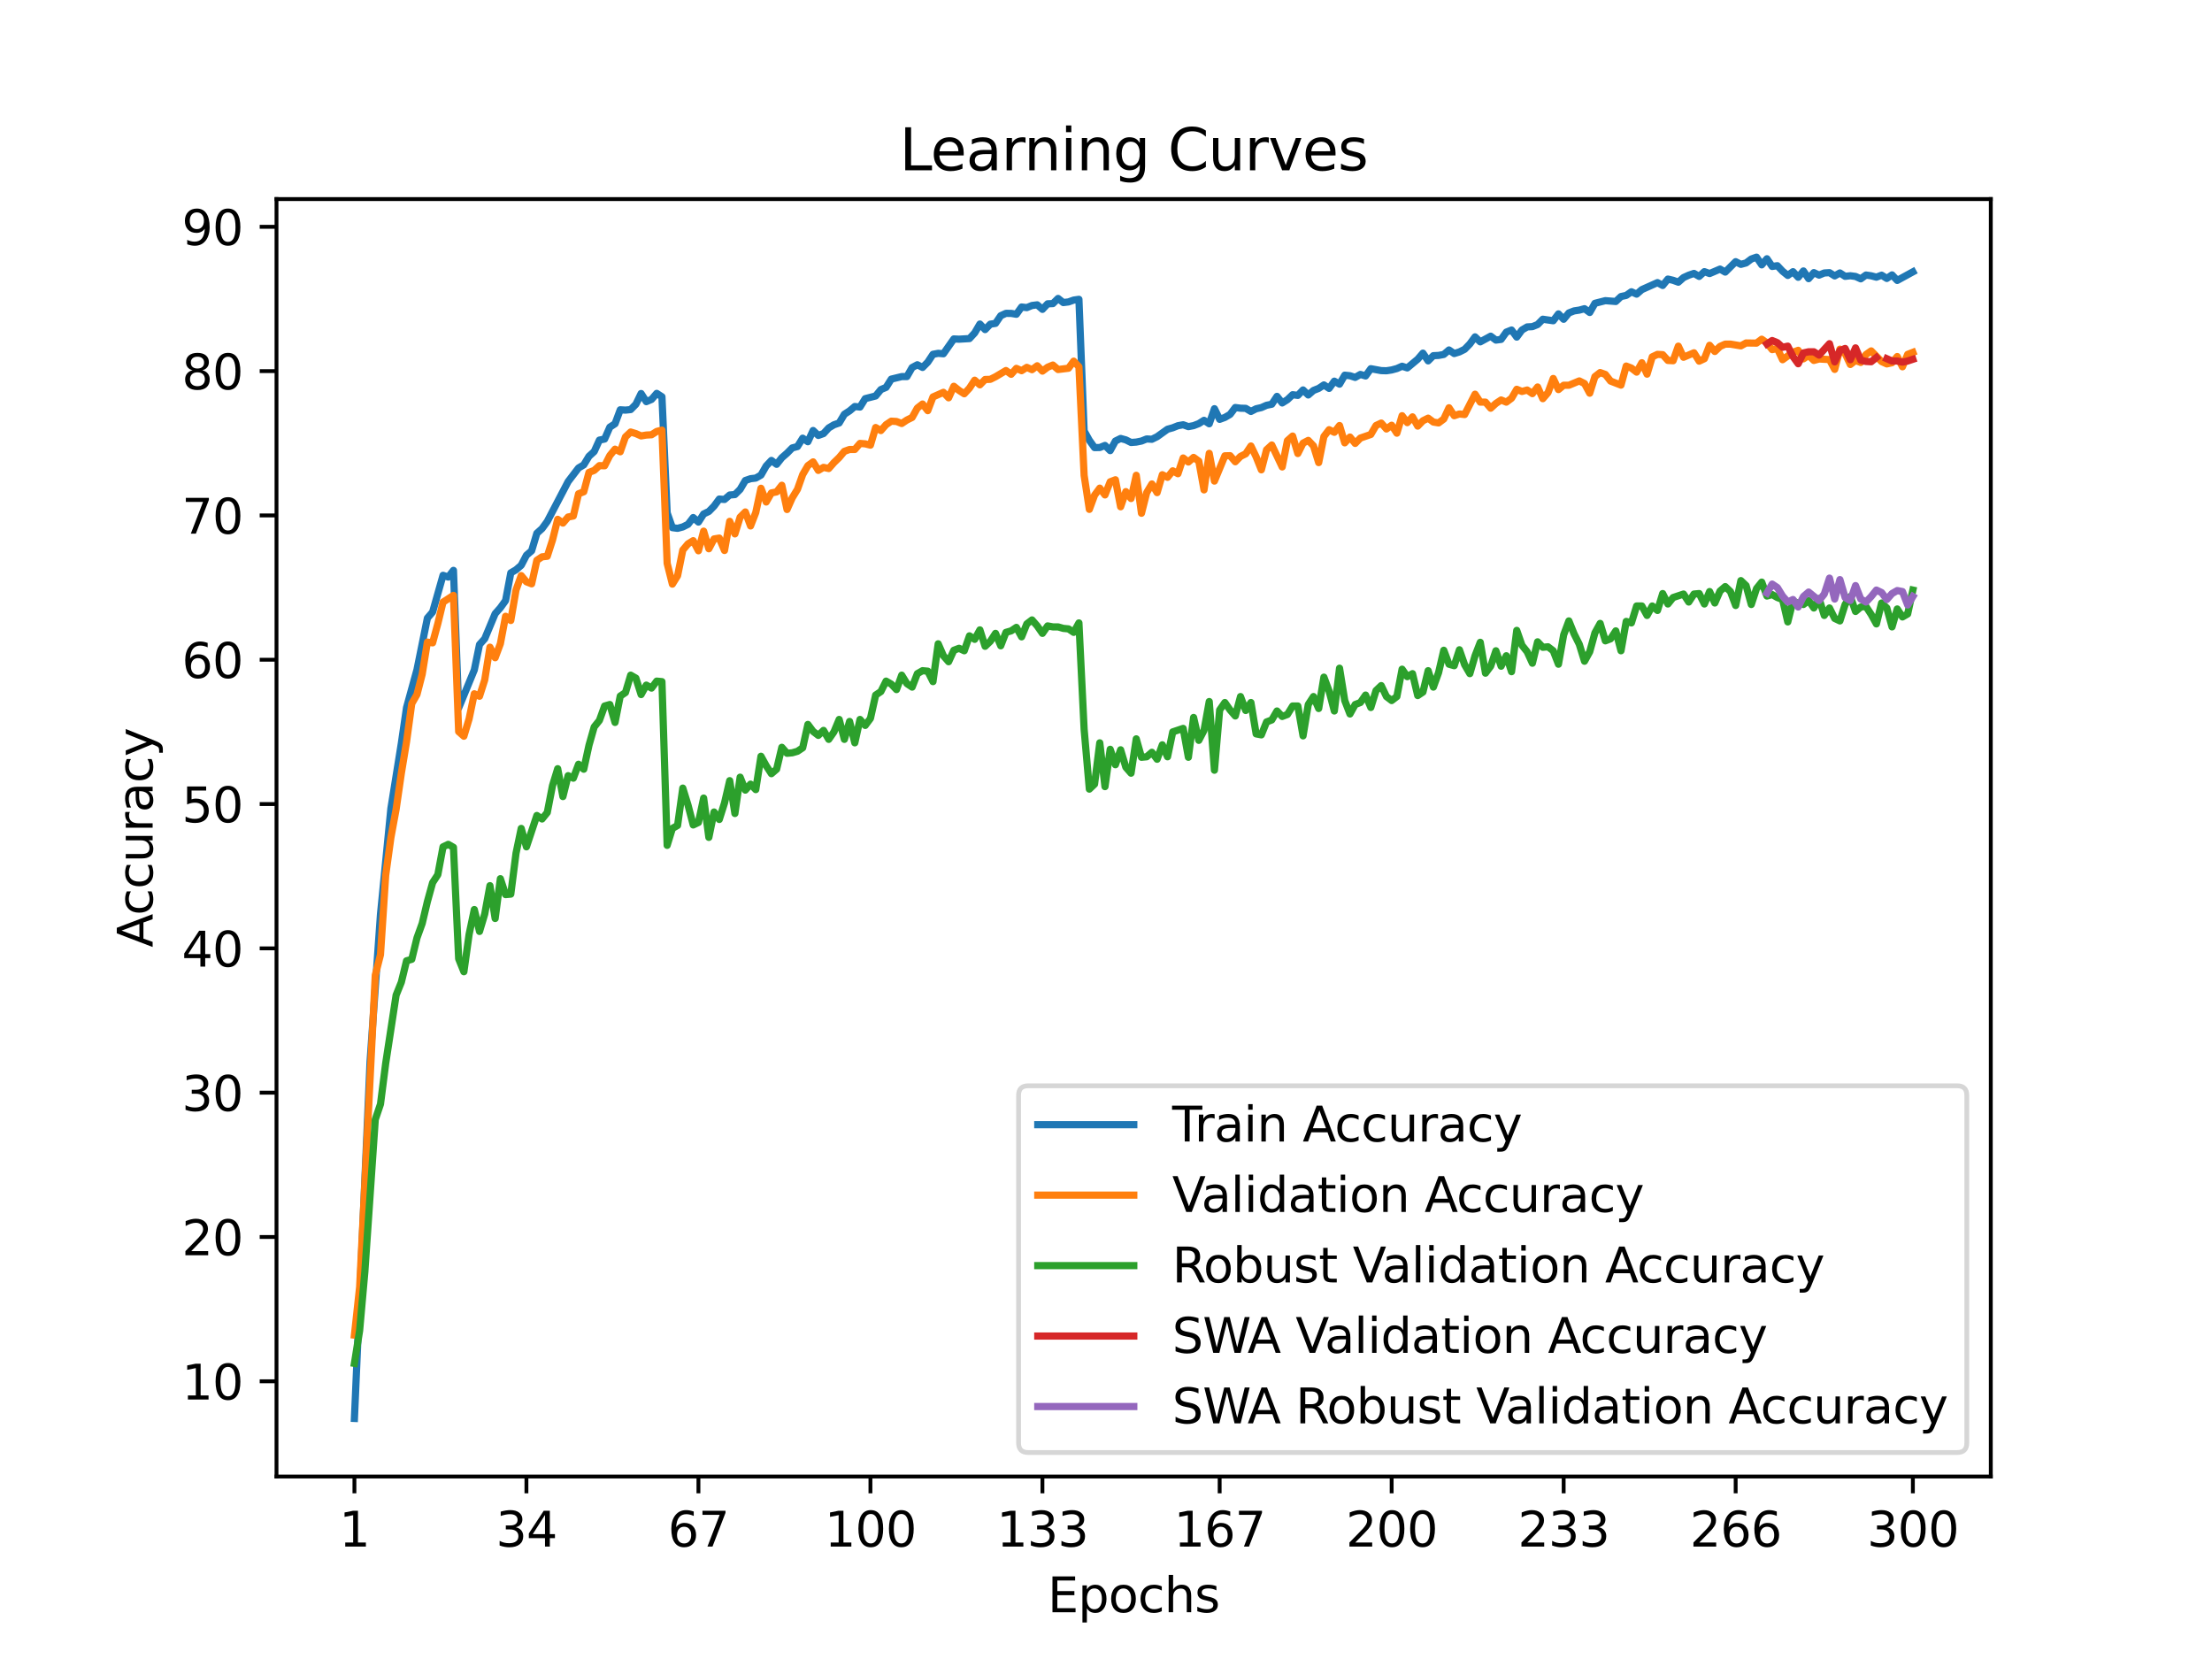 <?xml version="1.0" encoding="utf-8" standalone="no"?>
<!DOCTYPE svg PUBLIC "-//W3C//DTD SVG 1.1//EN"
  "http://www.w3.org/Graphics/SVG/1.1/DTD/svg11.dtd">
<svg xmlns:xlink="http://www.w3.org/1999/xlink" width="460.8pt" height="345.6pt" viewBox="0 0 460.8 345.6" xmlns="http://www.w3.org/2000/svg" version="1.1">
 <defs>
  <style type="text/css">*{stroke-linejoin: round; stroke-linecap: butt}</style>
 </defs>
 <g id="figure_1">
  <g id="patch_1">
   <path d="M 0 345.6 
L 460.8 345.6 
L 460.8 0 
L 0 0 
z
" style="fill: #ffffff"/>
  </g>
  <g id="axes_1">
   <g id="patch_2">
    <path d="M 57.6 307.584 
L 414.72 307.584 
L 414.72 41.472 
L 57.6 41.472 
z
" style="fill: #ffffff"/>
   </g>
   <g id="matplotlib.axis_1">
    <g id="xtick_1">
     <g id="line2d_1">
      <defs>
       <path id="me8b26c7766" d="M 0 0 
L 0 3.5 
" style="stroke: #000000; stroke-width: 0.8"/>
      </defs>
      <g>
       <use xlink:href="#me8b26c7766" x="73.833" y="307.584" style="stroke: #000000; stroke-width: 0.8"/>
      </g>
     </g>
     <g id="text_1">
      <!-- 1 -->
      <g transform="translate(70.651 322.182) scale(0.1 -0.1)">
       <defs>
        <path id="DejaVuSans-31" d="M 794 531 
L 1825 531 
L 1825 4091 
L 703 3866 
L 703 4441 
L 1819 4666 
L 2450 4666 
L 2450 531 
L 3481 531 
L 3481 0 
L 794 0 
L 794 531 
z
" transform="scale(0.016)"/>
       </defs>
       <use xlink:href="#DejaVuSans-31"/>
      </g>
     </g>
    </g>
    <g id="xtick_2">
     <g id="line2d_2">
      <g>
       <use xlink:href="#me8b26c7766" x="109.664" y="307.584" style="stroke: #000000; stroke-width: 0.8"/>
      </g>
     </g>
     <g id="text_2">
      <!-- 34 -->
      <g transform="translate(103.302 322.182) scale(0.1 -0.1)">
       <defs>
        <path id="DejaVuSans-33" d="M 2597 2516 
Q 3050 2419 3304 2112 
Q 3559 1806 3559 1356 
Q 3559 666 3084 287 
Q 2609 -91 1734 -91 
Q 1441 -91 1130 -33 
Q 819 25 488 141 
L 488 750 
Q 750 597 1062 519 
Q 1375 441 1716 441 
Q 2309 441 2620 675 
Q 2931 909 2931 1356 
Q 2931 1769 2642 2001 
Q 2353 2234 1838 2234 
L 1294 2234 
L 1294 2753 
L 1863 2753 
Q 2328 2753 2575 2939 
Q 2822 3125 2822 3475 
Q 2822 3834 2567 4026 
Q 2313 4219 1838 4219 
Q 1578 4219 1281 4162 
Q 984 4106 628 3988 
L 628 4550 
Q 988 4650 1302 4700 
Q 1616 4750 1894 4750 
Q 2613 4750 3031 4423 
Q 3450 4097 3450 3541 
Q 3450 3153 3228 2886 
Q 3006 2619 2597 2516 
z
" transform="scale(0.016)"/>
        <path id="DejaVuSans-34" d="M 2419 4116 
L 825 1625 
L 2419 1625 
L 2419 4116 
z
M 2253 4666 
L 3047 4666 
L 3047 1625 
L 3713 1625 
L 3713 1100 
L 3047 1100 
L 3047 0 
L 2419 0 
L 2419 1100 
L 313 1100 
L 313 1709 
L 2253 4666 
z
" transform="scale(0.016)"/>
       </defs>
       <use xlink:href="#DejaVuSans-33"/>
       <use xlink:href="#DejaVuSans-34" x="63.623"/>
      </g>
     </g>
    </g>
    <g id="xtick_3">
     <g id="line2d_3">
      <g>
       <use xlink:href="#me8b26c7766" x="145.496" y="307.584" style="stroke: #000000; stroke-width: 0.8"/>
      </g>
     </g>
     <g id="text_3">
      <!-- 67 -->
      <g transform="translate(139.133 322.182) scale(0.1 -0.1)">
       <defs>
        <path id="DejaVuSans-36" d="M 2113 2584 
Q 1688 2584 1439 2293 
Q 1191 2003 1191 1497 
Q 1191 994 1439 701 
Q 1688 409 2113 409 
Q 2538 409 2786 701 
Q 3034 994 3034 1497 
Q 3034 2003 2786 2293 
Q 2538 2584 2113 2584 
z
M 3366 4563 
L 3366 3988 
Q 3128 4100 2886 4159 
Q 2644 4219 2406 4219 
Q 1781 4219 1451 3797 
Q 1122 3375 1075 2522 
Q 1259 2794 1537 2939 
Q 1816 3084 2150 3084 
Q 2853 3084 3261 2657 
Q 3669 2231 3669 1497 
Q 3669 778 3244 343 
Q 2819 -91 2113 -91 
Q 1303 -91 875 529 
Q 447 1150 447 2328 
Q 447 3434 972 4092 
Q 1497 4750 2381 4750 
Q 2619 4750 2861 4703 
Q 3103 4656 3366 4563 
z
" transform="scale(0.016)"/>
        <path id="DejaVuSans-37" d="M 525 4666 
L 3525 4666 
L 3525 4397 
L 1831 0 
L 1172 0 
L 2766 4134 
L 525 4134 
L 525 4666 
z
" transform="scale(0.016)"/>
       </defs>
       <use xlink:href="#DejaVuSans-36"/>
       <use xlink:href="#DejaVuSans-37" x="63.623"/>
      </g>
     </g>
    </g>
    <g id="xtick_4">
     <g id="line2d_4">
      <g>
       <use xlink:href="#me8b26c7766" x="181.327" y="307.584" style="stroke: #000000; stroke-width: 0.8"/>
      </g>
     </g>
     <g id="text_4">
      <!-- 100 -->
      <g transform="translate(171.783 322.182) scale(0.1 -0.1)">
       <defs>
        <path id="DejaVuSans-30" d="M 2034 4250 
Q 1547 4250 1301 3770 
Q 1056 3291 1056 2328 
Q 1056 1369 1301 889 
Q 1547 409 2034 409 
Q 2525 409 2770 889 
Q 3016 1369 3016 2328 
Q 3016 3291 2770 3770 
Q 2525 4250 2034 4250 
z
M 2034 4750 
Q 2819 4750 3233 4129 
Q 3647 3509 3647 2328 
Q 3647 1150 3233 529 
Q 2819 -91 2034 -91 
Q 1250 -91 836 529 
Q 422 1150 422 2328 
Q 422 3509 836 4129 
Q 1250 4750 2034 4750 
z
" transform="scale(0.016)"/>
       </defs>
       <use xlink:href="#DejaVuSans-31"/>
       <use xlink:href="#DejaVuSans-30" x="63.623"/>
       <use xlink:href="#DejaVuSans-30" x="127.246"/>
      </g>
     </g>
    </g>
    <g id="xtick_5">
     <g id="line2d_5">
      <g>
       <use xlink:href="#me8b26c7766" x="217.158" y="307.584" style="stroke: #000000; stroke-width: 0.8"/>
      </g>
     </g>
     <g id="text_5">
      <!-- 133 -->
      <g transform="translate(207.615 322.182) scale(0.1 -0.1)">
       <use xlink:href="#DejaVuSans-31"/>
       <use xlink:href="#DejaVuSans-33" x="63.623"/>
       <use xlink:href="#DejaVuSans-33" x="127.246"/>
      </g>
     </g>
    </g>
    <g id="xtick_6">
     <g id="line2d_6">
      <g>
       <use xlink:href="#me8b26c7766" x="254.076" y="307.584" style="stroke: #000000; stroke-width: 0.8"/>
      </g>
     </g>
     <g id="text_6">
      <!-- 167 -->
      <g transform="translate(244.532 322.182) scale(0.1 -0.1)">
       <use xlink:href="#DejaVuSans-31"/>
       <use xlink:href="#DejaVuSans-36" x="63.623"/>
       <use xlink:href="#DejaVuSans-37" x="127.246"/>
      </g>
     </g>
    </g>
    <g id="xtick_7">
     <g id="line2d_7">
      <g>
       <use xlink:href="#me8b26c7766" x="289.907" y="307.584" style="stroke: #000000; stroke-width: 0.8"/>
      </g>
     </g>
     <g id="text_7">
      <!-- 200 -->
      <g transform="translate(280.363 322.182) scale(0.1 -0.1)">
       <defs>
        <path id="DejaVuSans-32" d="M 1228 531 
L 3431 531 
L 3431 0 
L 469 0 
L 469 531 
Q 828 903 1448 1529 
Q 2069 2156 2228 2338 
Q 2531 2678 2651 2914 
Q 2772 3150 2772 3378 
Q 2772 3750 2511 3984 
Q 2250 4219 1831 4219 
Q 1534 4219 1204 4116 
Q 875 4013 500 3803 
L 500 4441 
Q 881 4594 1212 4672 
Q 1544 4750 1819 4750 
Q 2544 4750 2975 4387 
Q 3406 4025 3406 3419 
Q 3406 3131 3298 2873 
Q 3191 2616 2906 2266 
Q 2828 2175 2409 1742 
Q 1991 1309 1228 531 
z
" transform="scale(0.016)"/>
       </defs>
       <use xlink:href="#DejaVuSans-32"/>
       <use xlink:href="#DejaVuSans-30" x="63.623"/>
       <use xlink:href="#DejaVuSans-30" x="127.246"/>
      </g>
     </g>
    </g>
    <g id="xtick_8">
     <g id="line2d_8">
      <g>
       <use xlink:href="#me8b26c7766" x="325.739" y="307.584" style="stroke: #000000; stroke-width: 0.8"/>
      </g>
     </g>
     <g id="text_8">
      <!-- 233 -->
      <g transform="translate(316.195 322.182) scale(0.1 -0.1)">
       <use xlink:href="#DejaVuSans-32"/>
       <use xlink:href="#DejaVuSans-33" x="63.623"/>
       <use xlink:href="#DejaVuSans-33" x="127.246"/>
      </g>
     </g>
    </g>
    <g id="xtick_9">
     <g id="line2d_9">
      <g>
       <use xlink:href="#me8b26c7766" x="361.57" y="307.584" style="stroke: #000000; stroke-width: 0.8"/>
      </g>
     </g>
     <g id="text_9">
      <!-- 266 -->
      <g transform="translate(352.026 322.182) scale(0.1 -0.1)">
       <use xlink:href="#DejaVuSans-32"/>
       <use xlink:href="#DejaVuSans-36" x="63.623"/>
       <use xlink:href="#DejaVuSans-36" x="127.246"/>
      </g>
     </g>
    </g>
    <g id="xtick_10">
     <g id="line2d_10">
      <g>
       <use xlink:href="#me8b26c7766" x="398.487" y="307.584" style="stroke: #000000; stroke-width: 0.8"/>
      </g>
     </g>
     <g id="text_10">
      <!-- 300 -->
      <g transform="translate(388.944 322.182) scale(0.1 -0.1)">
       <use xlink:href="#DejaVuSans-33"/>
       <use xlink:href="#DejaVuSans-30" x="63.623"/>
       <use xlink:href="#DejaVuSans-30" x="127.246"/>
      </g>
     </g>
    </g>
    <g id="text_11">
     <!-- Epochs -->
     <g transform="translate(218.244 335.861) scale(0.1 -0.1)">
      <defs>
       <path id="DejaVuSans-45" d="M 628 4666 
L 3578 4666 
L 3578 4134 
L 1259 4134 
L 1259 2753 
L 3481 2753 
L 3481 2222 
L 1259 2222 
L 1259 531 
L 3634 531 
L 3634 0 
L 628 0 
L 628 4666 
z
" transform="scale(0.016)"/>
       <path id="DejaVuSans-70" d="M 1159 525 
L 1159 -1331 
L 581 -1331 
L 581 3500 
L 1159 3500 
L 1159 2969 
Q 1341 3281 1617 3432 
Q 1894 3584 2278 3584 
Q 2916 3584 3314 3078 
Q 3713 2572 3713 1747 
Q 3713 922 3314 415 
Q 2916 -91 2278 -91 
Q 1894 -91 1617 61 
Q 1341 213 1159 525 
z
M 3116 1747 
Q 3116 2381 2855 2742 
Q 2594 3103 2138 3103 
Q 1681 3103 1420 2742 
Q 1159 2381 1159 1747 
Q 1159 1113 1420 752 
Q 1681 391 2138 391 
Q 2594 391 2855 752 
Q 3116 1113 3116 1747 
z
" transform="scale(0.016)"/>
       <path id="DejaVuSans-6f" d="M 1959 3097 
Q 1497 3097 1228 2736 
Q 959 2375 959 1747 
Q 959 1119 1226 758 
Q 1494 397 1959 397 
Q 2419 397 2687 759 
Q 2956 1122 2956 1747 
Q 2956 2369 2687 2733 
Q 2419 3097 1959 3097 
z
M 1959 3584 
Q 2709 3584 3137 3096 
Q 3566 2609 3566 1747 
Q 3566 888 3137 398 
Q 2709 -91 1959 -91 
Q 1206 -91 779 398 
Q 353 888 353 1747 
Q 353 2609 779 3096 
Q 1206 3584 1959 3584 
z
" transform="scale(0.016)"/>
       <path id="DejaVuSans-63" d="M 3122 3366 
L 3122 2828 
Q 2878 2963 2633 3030 
Q 2388 3097 2138 3097 
Q 1578 3097 1268 2742 
Q 959 2388 959 1747 
Q 959 1106 1268 751 
Q 1578 397 2138 397 
Q 2388 397 2633 464 
Q 2878 531 3122 666 
L 3122 134 
Q 2881 22 2623 -34 
Q 2366 -91 2075 -91 
Q 1284 -91 818 406 
Q 353 903 353 1747 
Q 353 2603 823 3093 
Q 1294 3584 2113 3584 
Q 2378 3584 2631 3529 
Q 2884 3475 3122 3366 
z
" transform="scale(0.016)"/>
       <path id="DejaVuSans-68" d="M 3513 2113 
L 3513 0 
L 2938 0 
L 2938 2094 
Q 2938 2591 2744 2837 
Q 2550 3084 2163 3084 
Q 1697 3084 1428 2787 
Q 1159 2491 1159 1978 
L 1159 0 
L 581 0 
L 581 4863 
L 1159 4863 
L 1159 2956 
Q 1366 3272 1645 3428 
Q 1925 3584 2291 3584 
Q 2894 3584 3203 3211 
Q 3513 2838 3513 2113 
z
" transform="scale(0.016)"/>
       <path id="DejaVuSans-73" d="M 2834 3397 
L 2834 2853 
Q 2591 2978 2328 3040 
Q 2066 3103 1784 3103 
Q 1356 3103 1142 2972 
Q 928 2841 928 2578 
Q 928 2378 1081 2264 
Q 1234 2150 1697 2047 
L 1894 2003 
Q 2506 1872 2764 1633 
Q 3022 1394 3022 966 
Q 3022 478 2636 193 
Q 2250 -91 1575 -91 
Q 1294 -91 989 -36 
Q 684 19 347 128 
L 347 722 
Q 666 556 975 473 
Q 1284 391 1588 391 
Q 1994 391 2212 530 
Q 2431 669 2431 922 
Q 2431 1156 2273 1281 
Q 2116 1406 1581 1522 
L 1381 1569 
Q 847 1681 609 1914 
Q 372 2147 372 2553 
Q 372 3047 722 3315 
Q 1072 3584 1716 3584 
Q 2034 3584 2315 3537 
Q 2597 3491 2834 3397 
z
" transform="scale(0.016)"/>
      </defs>
      <use xlink:href="#DejaVuSans-45"/>
      <use xlink:href="#DejaVuSans-70" x="63.184"/>
      <use xlink:href="#DejaVuSans-6f" x="126.66"/>
      <use xlink:href="#DejaVuSans-63" x="187.842"/>
      <use xlink:href="#DejaVuSans-68" x="242.822"/>
      <use xlink:href="#DejaVuSans-73" x="306.201"/>
     </g>
    </g>
   </g>
   <g id="matplotlib.axis_2">
    <g id="ytick_1">
     <g id="line2d_11">
      <defs>
       <path id="m3ad16c4a06" d="M 0 0 
L -3.5 0 
" style="stroke: #000000; stroke-width: 0.8"/>
      </defs>
      <g>
       <use xlink:href="#m3ad16c4a06" x="57.6" y="287.747" style="stroke: #000000; stroke-width: 0.8"/>
      </g>
     </g>
     <g id="text_12">
      <!-- 10 -->
      <g transform="translate(37.875 291.546) scale(0.1 -0.1)">
       <use xlink:href="#DejaVuSans-31"/>
       <use xlink:href="#DejaVuSans-30" x="63.623"/>
      </g>
     </g>
    </g>
    <g id="ytick_2">
     <g id="line2d_12">
      <g>
       <use xlink:href="#m3ad16c4a06" x="57.6" y="257.684" style="stroke: #000000; stroke-width: 0.8"/>
      </g>
     </g>
     <g id="text_13">
      <!-- 20 -->
      <g transform="translate(37.875 261.484) scale(0.1 -0.1)">
       <use xlink:href="#DejaVuSans-32"/>
       <use xlink:href="#DejaVuSans-30" x="63.623"/>
      </g>
     </g>
    </g>
    <g id="ytick_3">
     <g id="line2d_13">
      <g>
       <use xlink:href="#m3ad16c4a06" x="57.6" y="227.622" style="stroke: #000000; stroke-width: 0.8"/>
      </g>
     </g>
     <g id="text_14">
      <!-- 30 -->
      <g transform="translate(37.875 231.421) scale(0.1 -0.1)">
       <use xlink:href="#DejaVuSans-33"/>
       <use xlink:href="#DejaVuSans-30" x="63.623"/>
      </g>
     </g>
    </g>
    <g id="ytick_4">
     <g id="line2d_14">
      <g>
       <use xlink:href="#m3ad16c4a06" x="57.6" y="197.56" style="stroke: #000000; stroke-width: 0.8"/>
      </g>
     </g>
     <g id="text_15">
      <!-- 40 -->
      <g transform="translate(37.875 201.359) scale(0.1 -0.1)">
       <use xlink:href="#DejaVuSans-34"/>
       <use xlink:href="#DejaVuSans-30" x="63.623"/>
      </g>
     </g>
    </g>
    <g id="ytick_5">
     <g id="line2d_15">
      <g>
       <use xlink:href="#m3ad16c4a06" x="57.6" y="167.497" style="stroke: #000000; stroke-width: 0.8"/>
      </g>
     </g>
     <g id="text_16">
      <!-- 50 -->
      <g transform="translate(37.875 171.296) scale(0.1 -0.1)">
       <defs>
        <path id="DejaVuSans-35" d="M 691 4666 
L 3169 4666 
L 3169 4134 
L 1269 4134 
L 1269 2991 
Q 1406 3038 1543 3061 
Q 1681 3084 1819 3084 
Q 2600 3084 3056 2656 
Q 3513 2228 3513 1497 
Q 3513 744 3044 326 
Q 2575 -91 1722 -91 
Q 1428 -91 1123 -41 
Q 819 9 494 109 
L 494 744 
Q 775 591 1075 516 
Q 1375 441 1709 441 
Q 2250 441 2565 725 
Q 2881 1009 2881 1497 
Q 2881 1984 2565 2268 
Q 2250 2553 1709 2553 
Q 1456 2553 1204 2497 
Q 953 2441 691 2322 
L 691 4666 
z
" transform="scale(0.016)"/>
       </defs>
       <use xlink:href="#DejaVuSans-35"/>
       <use xlink:href="#DejaVuSans-30" x="63.623"/>
      </g>
     </g>
    </g>
    <g id="ytick_6">
     <g id="line2d_16">
      <g>
       <use xlink:href="#m3ad16c4a06" x="57.6" y="137.435" style="stroke: #000000; stroke-width: 0.8"/>
      </g>
     </g>
     <g id="text_17">
      <!-- 60 -->
      <g transform="translate(37.875 141.234) scale(0.1 -0.1)">
       <use xlink:href="#DejaVuSans-36"/>
       <use xlink:href="#DejaVuSans-30" x="63.623"/>
      </g>
     </g>
    </g>
    <g id="ytick_7">
     <g id="line2d_17">
      <g>
       <use xlink:href="#m3ad16c4a06" x="57.6" y="107.372" style="stroke: #000000; stroke-width: 0.8"/>
      </g>
     </g>
     <g id="text_18">
      <!-- 70 -->
      <g transform="translate(37.875 111.171) scale(0.1 -0.1)">
       <use xlink:href="#DejaVuSans-37"/>
       <use xlink:href="#DejaVuSans-30" x="63.623"/>
      </g>
     </g>
    </g>
    <g id="ytick_8">
     <g id="line2d_18">
      <g>
       <use xlink:href="#m3ad16c4a06" x="57.6" y="77.31" style="stroke: #000000; stroke-width: 0.8"/>
      </g>
     </g>
     <g id="text_19">
      <!-- 80 -->
      <g transform="translate(37.875 81.109) scale(0.1 -0.1)">
       <defs>
        <path id="DejaVuSans-38" d="M 2034 2216 
Q 1584 2216 1326 1975 
Q 1069 1734 1069 1313 
Q 1069 891 1326 650 
Q 1584 409 2034 409 
Q 2484 409 2743 651 
Q 3003 894 3003 1313 
Q 3003 1734 2745 1975 
Q 2488 2216 2034 2216 
z
M 1403 2484 
Q 997 2584 770 2862 
Q 544 3141 544 3541 
Q 544 4100 942 4425 
Q 1341 4750 2034 4750 
Q 2731 4750 3128 4425 
Q 3525 4100 3525 3541 
Q 3525 3141 3298 2862 
Q 3072 2584 2669 2484 
Q 3125 2378 3379 2068 
Q 3634 1759 3634 1313 
Q 3634 634 3220 271 
Q 2806 -91 2034 -91 
Q 1263 -91 848 271 
Q 434 634 434 1313 
Q 434 1759 690 2068 
Q 947 2378 1403 2484 
z
M 1172 3481 
Q 1172 3119 1398 2916 
Q 1625 2713 2034 2713 
Q 2441 2713 2670 2916 
Q 2900 3119 2900 3481 
Q 2900 3844 2670 4047 
Q 2441 4250 2034 4250 
Q 1625 4250 1398 4047 
Q 1172 3844 1172 3481 
z
" transform="scale(0.016)"/>
       </defs>
       <use xlink:href="#DejaVuSans-38"/>
       <use xlink:href="#DejaVuSans-30" x="63.623"/>
      </g>
     </g>
    </g>
    <g id="ytick_9">
     <g id="line2d_19">
      <g>
       <use xlink:href="#m3ad16c4a06" x="57.6" y="47.247" style="stroke: #000000; stroke-width: 0.8"/>
      </g>
     </g>
     <g id="text_20">
      <!-- 90 -->
      <g transform="translate(37.875 51.047) scale(0.1 -0.1)">
       <defs>
        <path id="DejaVuSans-39" d="M 703 97 
L 703 672 
Q 941 559 1184 500 
Q 1428 441 1663 441 
Q 2288 441 2617 861 
Q 2947 1281 2994 2138 
Q 2813 1869 2534 1725 
Q 2256 1581 1919 1581 
Q 1219 1581 811 2004 
Q 403 2428 403 3163 
Q 403 3881 828 4315 
Q 1253 4750 1959 4750 
Q 2769 4750 3195 4129 
Q 3622 3509 3622 2328 
Q 3622 1225 3098 567 
Q 2575 -91 1691 -91 
Q 1453 -91 1209 -44 
Q 966 3 703 97 
z
M 1959 2075 
Q 2384 2075 2632 2365 
Q 2881 2656 2881 3163 
Q 2881 3666 2632 3958 
Q 2384 4250 1959 4250 
Q 1534 4250 1286 3958 
Q 1038 3666 1038 3163 
Q 1038 2656 1286 2365 
Q 1534 2075 1959 2075 
z
" transform="scale(0.016)"/>
       </defs>
       <use xlink:href="#DejaVuSans-39"/>
       <use xlink:href="#DejaVuSans-30" x="63.623"/>
      </g>
     </g>
    </g>
    <g id="text_21">
     <!-- Accuracy -->
     <g transform="translate(31.795 197.356) rotate(-90) scale(0.1 -0.1)">
      <defs>
       <path id="DejaVuSans-41" d="M 2188 4044 
L 1331 1722 
L 3047 1722 
L 2188 4044 
z
M 1831 4666 
L 2547 4666 
L 4325 0 
L 3669 0 
L 3244 1197 
L 1141 1197 
L 716 0 
L 50 0 
L 1831 4666 
z
" transform="scale(0.016)"/>
       <path id="DejaVuSans-75" d="M 544 1381 
L 544 3500 
L 1119 3500 
L 1119 1403 
Q 1119 906 1312 657 
Q 1506 409 1894 409 
Q 2359 409 2629 706 
Q 2900 1003 2900 1516 
L 2900 3500 
L 3475 3500 
L 3475 0 
L 2900 0 
L 2900 538 
Q 2691 219 2414 64 
Q 2138 -91 1772 -91 
Q 1169 -91 856 284 
Q 544 659 544 1381 
z
M 1991 3584 
L 1991 3584 
z
" transform="scale(0.016)"/>
       <path id="DejaVuSans-72" d="M 2631 2963 
Q 2534 3019 2420 3045 
Q 2306 3072 2169 3072 
Q 1681 3072 1420 2755 
Q 1159 2438 1159 1844 
L 1159 0 
L 581 0 
L 581 3500 
L 1159 3500 
L 1159 2956 
Q 1341 3275 1631 3429 
Q 1922 3584 2338 3584 
Q 2397 3584 2469 3576 
Q 2541 3569 2628 3553 
L 2631 2963 
z
" transform="scale(0.016)"/>
       <path id="DejaVuSans-61" d="M 2194 1759 
Q 1497 1759 1228 1600 
Q 959 1441 959 1056 
Q 959 750 1161 570 
Q 1363 391 1709 391 
Q 2188 391 2477 730 
Q 2766 1069 2766 1631 
L 2766 1759 
L 2194 1759 
z
M 3341 1997 
L 3341 0 
L 2766 0 
L 2766 531 
Q 2569 213 2275 61 
Q 1981 -91 1556 -91 
Q 1019 -91 701 211 
Q 384 513 384 1019 
Q 384 1609 779 1909 
Q 1175 2209 1959 2209 
L 2766 2209 
L 2766 2266 
Q 2766 2663 2505 2880 
Q 2244 3097 1772 3097 
Q 1472 3097 1187 3025 
Q 903 2953 641 2809 
L 641 3341 
Q 956 3463 1253 3523 
Q 1550 3584 1831 3584 
Q 2591 3584 2966 3190 
Q 3341 2797 3341 1997 
z
" transform="scale(0.016)"/>
       <path id="DejaVuSans-79" d="M 2059 -325 
Q 1816 -950 1584 -1140 
Q 1353 -1331 966 -1331 
L 506 -1331 
L 506 -850 
L 844 -850 
Q 1081 -850 1212 -737 
Q 1344 -625 1503 -206 
L 1606 56 
L 191 3500 
L 800 3500 
L 1894 763 
L 2988 3500 
L 3597 3500 
L 2059 -325 
z
" transform="scale(0.016)"/>
      </defs>
      <use xlink:href="#DejaVuSans-41"/>
      <use xlink:href="#DejaVuSans-63" x="66.658"/>
      <use xlink:href="#DejaVuSans-63" x="121.639"/>
      <use xlink:href="#DejaVuSans-75" x="176.619"/>
      <use xlink:href="#DejaVuSans-72" x="239.998"/>
      <use xlink:href="#DejaVuSans-61" x="281.111"/>
      <use xlink:href="#DejaVuSans-63" x="342.391"/>
      <use xlink:href="#DejaVuSans-79" x="397.371"/>
     </g>
    </g>
   </g>
   <g id="line2d_20">
    <path d="M 73.833 295.488 
L 77.09 221.121 
L 79.262 190.472 
L 81.433 168.407 
L 83.605 154.856 
L 84.691 147.4 
L 86.862 139.509 
L 89.034 128.762 
L 90.12 127.499 
L 92.291 119.848 
L 93.377 120.209 
L 94.463 118.819 
L 95.549 147.476 
L 98.806 139.562 
L 99.892 134.271 
L 100.978 133.061 
L 103.149 127.845 
L 104.235 126.612 
L 105.321 125.109 
L 106.407 119.337 
L 107.493 118.698 
L 108.578 117.759 
L 109.664 115.669 
L 110.75 114.738 
L 111.836 111.092 
L 112.922 110.115 
L 114.007 108.627 
L 118.351 100.323 
L 120.522 97.482 
L 121.608 96.843 
L 122.694 95.054 
L 123.78 94.07 
L 124.865 91.68 
L 125.951 91.462 
L 127.037 88.982 
L 128.123 88.275 
L 129.209 85.367 
L 130.294 85.434 
L 131.38 85.321 
L 132.466 84.217 
L 133.552 81.977 
L 134.638 83.668 
L 135.723 83.21 
L 136.809 81.947 
L 137.895 82.653 
L 138.981 106.839 
L 140.067 109.92 
L 141.152 110.063 
L 142.238 109.77 
L 143.324 109.229 
L 144.41 107.816 
L 145.496 108.755 
L 146.581 107.064 
L 147.667 106.546 
L 148.753 105.433 
L 149.839 103.96 
L 150.925 104.05 
L 152.01 103.118 
L 153.096 103.028 
L 154.182 101.946 
L 155.268 100.097 
L 156.354 99.721 
L 157.439 99.594 
L 158.525 98.97 
L 159.611 97.068 
L 160.697 95.918 
L 161.783 96.723 
L 162.868 95.355 
L 163.954 94.408 
L 165.04 93.311 
L 166.126 93.025 
L 167.212 91.281 
L 168.297 92.018 
L 169.383 89.681 
L 170.469 90.71 
L 171.555 90.319 
L 172.641 89.139 
L 173.726 88.493 
L 174.812 88.117 
L 175.898 86.298 
L 176.984 85.592 
L 178.07 84.683 
L 179.155 84.795 
L 180.241 83.044 
L 182.413 82.488 
L 183.499 81.158 
L 184.584 80.699 
L 185.67 78.978 
L 187.842 78.452 
L 188.928 78.445 
L 190.013 76.566 
L 191.099 75.987 
L 192.185 76.543 
L 193.271 75.446 
L 194.357 73.808 
L 195.442 73.605 
L 196.528 73.695 
L 198.7 70.606 
L 199.786 70.658 
L 201.957 70.531 
L 203.043 69.358 
L 204.129 67.502 
L 205.215 68.659 
L 206.3 67.532 
L 207.386 67.367 
L 208.472 65.766 
L 209.558 65.277 
L 210.644 65.285 
L 211.729 65.465 
L 212.815 63.955 
L 213.901 64.082 
L 214.987 63.639 
L 216.073 63.504 
L 217.158 64.443 
L 218.244 63.286 
L 219.33 63.248 
L 220.416 62.173 
L 221.502 63.03 
L 222.587 62.895 
L 223.673 62.512 
L 224.759 62.354 
L 225.845 89.786 
L 226.931 91.725 
L 228.016 93.243 
L 229.102 93.228 
L 230.188 92.792 
L 231.274 93.874 
L 232.36 91.875 
L 233.445 91.341 
L 234.531 91.635 
L 235.617 92.176 
L 236.703 92.093 
L 237.789 91.875 
L 238.875 91.439 
L 239.96 91.507 
L 241.046 90.973 
L 243.218 89.417 
L 244.304 89.117 
L 245.389 88.681 
L 246.475 88.486 
L 247.561 88.876 
L 248.647 88.666 
L 249.733 88.245 
L 250.818 87.561 
L 251.904 88.283 
L 252.99 85.141 
L 254.076 87.358 
L 255.162 86.96 
L 256.247 86.329 
L 257.333 84.893 
L 258.419 85.036 
L 259.505 85.066 
L 260.591 85.712 
L 261.676 85.156 
L 262.762 84.908 
L 263.848 84.427 
L 264.934 84.209 
L 266.02 82.571 
L 267.105 83.939 
L 268.191 83.262 
L 269.277 82.225 
L 270.363 82.368 
L 271.449 81.233 
L 272.534 82.278 
L 273.62 81.338 
L 274.706 80.91 
L 275.792 80.188 
L 276.878 80.91 
L 277.963 79.407 
L 279.049 80.023 
L 280.135 78.159 
L 281.221 78.272 
L 282.307 78.618 
L 283.392 78.001 
L 284.478 78.317 
L 285.564 76.806 
L 287.736 77.205 
L 288.821 77.235 
L 289.907 77.069 
L 290.993 76.776 
L 292.079 76.295 
L 293.165 76.641 
L 295.336 74.83 
L 296.422 73.567 
L 297.508 75.175 
L 298.594 74.093 
L 299.679 74.041 
L 300.765 73.838 
L 301.851 72.906 
L 302.937 73.65 
L 304.023 73.312 
L 305.108 72.77 
L 306.194 71.651 
L 307.28 70.177 
L 308.366 71.215 
L 310.537 70.035 
L 311.623 70.846 
L 312.709 70.704 
L 313.795 69.185 
L 314.881 68.75 
L 315.966 70.223 
L 317.052 68.742 
L 318.138 68.103 
L 319.224 68.043 
L 320.31 67.607 
L 321.395 66.502 
L 323.567 66.818 
L 324.653 65.39 
L 325.739 66.51 
L 326.824 65.187 
L 327.91 64.766 
L 328.996 64.601 
L 330.082 64.308 
L 331.168 65.097 
L 332.253 63.188 
L 334.425 62.632 
L 336.597 62.805 
L 337.682 61.775 
L 338.768 61.542 
L 339.854 60.783 
L 340.94 61.272 
L 342.026 60.332 
L 345.283 58.874 
L 346.369 59.468 
L 347.455 58.137 
L 348.54 58.393 
L 349.626 58.784 
L 350.712 57.822 
L 351.798 57.326 
L 352.884 56.958 
L 353.969 57.581 
L 355.055 56.589 
L 356.141 56.988 
L 358.313 56.056 
L 359.398 56.679 
L 361.57 54.515 
L 362.656 55.071 
L 363.742 54.778 
L 364.827 53.959 
L 365.913 53.568 
L 366.999 55.176 
L 368.085 53.906 
L 369.171 55.507 
L 370.256 55.349 
L 371.342 56.499 
L 372.428 57.378 
L 373.514 56.597 
L 374.6 57.762 
L 375.685 56.446 
L 376.771 58.047 
L 377.857 56.792 
L 378.943 57.311 
L 380.029 56.867 
L 381.114 56.8 
L 382.2 57.476 
L 383.286 56.86 
L 384.372 57.566 
L 385.458 57.446 
L 386.543 57.589 
L 387.629 58.085 
L 388.715 57.296 
L 389.801 57.454 
L 390.887 57.739 
L 391.972 57.326 
L 393.058 58.002 
L 394.144 57.266 
L 395.23 58.416 
L 398.487 56.634 
L 398.487 56.634 
" clip-path="url(#pfd4efaf753)" style="fill: none; stroke: #1f77b4; stroke-width: 1.5; stroke-linecap: square"/>
   </g>
   <g id="line2d_21">
    <path d="M 73.833 278.127 
L 74.919 268.146 
L 78.176 203.151 
L 79.262 198.882 
L 80.348 182.318 
L 81.433 174.472 
L 82.519 168.579 
L 83.605 161.094 
L 84.691 154.51 
L 85.777 146.574 
L 86.862 144.68 
L 87.948 140.471 
L 89.034 133.767 
L 90.12 133.917 
L 91.206 129.919 
L 92.291 125.44 
L 94.463 124.027 
L 95.549 152.406 
L 96.635 153.368 
L 97.72 149.76 
L 98.806 144.529 
L 99.892 145.041 
L 100.978 141.643 
L 102.064 134.819 
L 103.149 137.014 
L 104.235 134.098 
L 105.321 128.386 
L 106.407 129.258 
L 107.493 122.915 
L 108.578 119.908 
L 109.664 121.201 
L 110.75 121.622 
L 111.836 116.722 
L 112.922 116 
L 114.007 115.88 
L 115.093 112.513 
L 116.179 108.184 
L 117.265 108.966 
L 118.351 107.703 
L 119.436 107.493 
L 120.522 102.863 
L 121.608 102.442 
L 122.694 98.414 
L 123.78 97.993 
L 124.865 97.001 
L 125.951 97.031 
L 127.037 94.896 
L 128.123 93.574 
L 129.209 94.115 
L 130.294 91.018 
L 131.38 89.996 
L 132.466 90.327 
L 133.552 90.808 
L 134.638 90.627 
L 135.723 90.567 
L 136.809 89.876 
L 137.895 89.605 
L 138.981 117.353 
L 140.067 121.682 
L 141.152 119.938 
L 142.238 114.587 
L 143.324 113.295 
L 144.41 112.633 
L 145.496 114.738 
L 146.581 110.649 
L 147.667 114.317 
L 148.753 112.272 
L 149.839 112.092 
L 150.925 114.677 
L 152.01 108.605 
L 153.096 111.22 
L 154.182 107.733 
L 155.268 106.651 
L 156.354 109.567 
L 157.439 106.771 
L 158.525 101.721 
L 159.611 104.576 
L 160.697 102.683 
L 161.783 102.472 
L 162.868 101.089 
L 163.954 106.14 
L 165.04 103.705 
L 166.126 101.931 
L 167.212 98.865 
L 168.297 97.001 
L 169.383 96.219 
L 170.469 97.993 
L 171.555 97.361 
L 172.641 97.602 
L 173.726 96.369 
L 174.812 95.317 
L 175.898 94.025 
L 176.984 93.634 
L 178.07 93.634 
L 179.155 92.371 
L 180.241 92.461 
L 181.327 92.732 
L 182.413 89.064 
L 183.499 89.696 
L 184.584 88.463 
L 185.67 87.741 
L 186.756 87.802 
L 187.842 88.222 
L 188.928 87.501 
L 190.013 86.96 
L 191.099 85.006 
L 192.185 84.164 
L 193.271 85.547 
L 194.357 82.691 
L 196.528 81.729 
L 197.614 82.871 
L 198.7 80.466 
L 199.786 81.338 
L 200.871 82.03 
L 201.957 80.857 
L 203.043 79.204 
L 204.129 80.166 
L 205.215 79.053 
L 206.3 79.023 
L 207.386 78.482 
L 209.558 77.19 
L 210.644 77.971 
L 211.729 76.739 
L 212.815 77.22 
L 213.901 76.528 
L 214.987 77.009 
L 216.073 76.198 
L 217.158 77.31 
L 218.244 76.498 
L 219.33 76.047 
L 220.416 76.979 
L 222.587 76.709 
L 223.673 75.236 
L 224.759 76.408 
L 225.845 99.045 
L 226.931 106.11 
L 228.016 103.164 
L 229.102 101.69 
L 230.188 103.103 
L 231.274 100.368 
L 232.36 99.947 
L 233.445 105.569 
L 234.531 102.412 
L 235.617 103.855 
L 236.703 99.015 
L 237.789 106.921 
L 238.875 102.622 
L 239.96 100.819 
L 241.046 102.622 
L 242.132 98.895 
L 243.218 99.436 
L 244.304 98.083 
L 245.389 98.684 
L 246.475 95.407 
L 247.561 96.249 
L 248.647 95.287 
L 249.733 96.069 
L 250.818 102.051 
L 251.904 94.445 
L 252.99 100.217 
L 255.162 94.956 
L 256.247 94.926 
L 257.333 96.189 
L 258.419 95.077 
L 259.505 94.536 
L 260.591 92.912 
L 261.676 95.167 
L 262.762 97.873 
L 263.848 93.694 
L 264.934 92.702 
L 267.105 97.271 
L 268.191 91.8 
L 269.277 90.838 
L 270.363 94.475 
L 271.449 92.311 
L 272.534 91.74 
L 273.62 92.882 
L 274.706 96.369 
L 275.792 90.928 
L 276.878 89.515 
L 277.963 90.056 
L 279.049 88.643 
L 280.135 92.251 
L 281.221 91.048 
L 282.307 92.371 
L 283.392 91.259 
L 285.564 90.507 
L 286.65 88.643 
L 287.736 88.132 
L 288.821 89.365 
L 289.907 88.583 
L 290.993 90.237 
L 292.079 86.599 
L 293.165 88.042 
L 294.25 86.84 
L 295.336 88.764 
L 296.422 87.651 
L 297.508 87.11 
L 298.594 87.922 
L 299.679 88.102 
L 300.765 87.291 
L 301.851 84.946 
L 302.937 86.599 
L 304.023 86.238 
L 305.108 86.359 
L 307.28 82.12 
L 308.366 83.773 
L 309.452 83.773 
L 310.537 85.036 
L 311.623 84.044 
L 312.709 83.322 
L 313.795 83.773 
L 314.881 82.962 
L 315.966 81.098 
L 317.052 81.549 
L 318.138 81.248 
L 319.224 82 
L 320.31 80.617 
L 321.395 83.052 
L 322.481 81.789 
L 323.567 78.843 
L 324.653 81.158 
L 325.739 80.256 
L 326.824 80.256 
L 328.996 79.354 
L 330.082 79.895 
L 331.168 81.909 
L 332.253 78.452 
L 333.339 77.61 
L 334.425 78.001 
L 335.511 79.384 
L 337.682 80.226 
L 338.768 76.258 
L 339.854 76.679 
L 340.94 77.52 
L 342.026 75.566 
L 343.111 77.941 
L 344.197 74.334 
L 345.283 73.823 
L 346.369 73.883 
L 347.455 75.085 
L 348.54 75.145 
L 349.626 72.109 
L 350.712 74.424 
L 352.884 73.492 
L 353.969 75.236 
L 355.055 74.724 
L 356.141 71.929 
L 357.227 73.221 
L 358.313 72.169 
L 359.398 71.688 
L 360.484 71.688 
L 362.656 72.049 
L 363.742 71.448 
L 365.913 71.478 
L 366.999 70.666 
L 368.085 71.448 
L 369.171 72.831 
L 370.256 72.62 
L 371.342 74.935 
L 373.514 73.372 
L 374.6 72.981 
L 375.685 74.755 
L 376.771 74.033 
L 377.857 75.085 
L 378.943 74.785 
L 381.114 74.905 
L 382.2 76.949 
L 383.286 72.74 
L 384.372 73.642 
L 385.458 75.927 
L 386.543 75.085 
L 387.629 75.506 
L 388.715 73.853 
L 389.801 73.101 
L 391.972 75.326 
L 393.058 75.807 
L 394.144 75.566 
L 395.23 74.274 
L 396.316 76.408 
L 397.401 73.823 
L 398.487 73.402 
L 398.487 73.402 
" clip-path="url(#pfd4efaf753)" style="fill: none; stroke: #ff7f0e; stroke-width: 1.5; stroke-linecap: square"/>
   </g>
   <g id="line2d_22">
    <path d="M 73.833 284.015 
L 74.919 277.173 
L 76.004 264.941 
L 78.176 233.22 
L 79.262 230.006 
L 80.348 221.506 
L 82.519 207.304 
L 83.605 204.609 
L 84.691 200.151 
L 85.777 199.84 
L 86.862 195.383 
L 87.948 192.376 
L 89.034 187.815 
L 90.12 183.876 
L 91.206 182.217 
L 92.291 176.412 
L 93.377 175.894 
L 94.463 176.516 
L 95.549 199.737 
L 96.635 202.432 
L 97.72 194.657 
L 98.806 189.474 
L 99.892 194.035 
L 100.978 190.407 
L 102.064 184.498 
L 103.149 191.34 
L 104.235 183.047 
L 105.321 186.364 
L 106.407 186.26 
L 107.493 177.76 
L 108.578 172.577 
L 109.664 176.412 
L 111.836 169.881 
L 112.922 170.607 
L 114.007 169.259 
L 115.093 163.662 
L 116.179 160.137 
L 117.265 165.942 
L 118.351 161.588 
L 119.436 162.107 
L 120.522 159.204 
L 121.608 160.241 
L 122.694 155.265 
L 123.78 151.429 
L 124.865 150.082 
L 125.951 147.075 
L 127.037 146.764 
L 128.123 150.496 
L 129.209 145.002 
L 130.294 144.276 
L 131.38 140.648 
L 132.466 141.27 
L 133.552 144.691 
L 134.638 142.722 
L 135.723 143.344 
L 136.809 141.892 
L 137.895 141.996 
L 138.981 176.101 
L 140.067 172.577 
L 141.152 171.955 
L 142.238 164.18 
L 143.324 167.704 
L 144.41 171.851 
L 145.496 171.333 
L 146.581 166.253 
L 147.667 174.443 
L 148.753 169.156 
L 149.839 170.711 
L 150.925 167.29 
L 152.01 162.625 
L 153.096 169.467 
L 154.182 161.899 
L 155.268 164.595 
L 156.354 163.351 
L 157.439 164.491 
L 158.525 157.545 
L 159.611 159.515 
L 160.697 161.174 
L 161.783 160.241 
L 162.868 155.679 
L 163.954 156.923 
L 165.04 156.82 
L 166.126 156.509 
L 167.212 155.783 
L 168.297 150.911 
L 169.383 152.362 
L 170.469 153.192 
L 171.555 152.155 
L 172.641 154.021 
L 173.726 152.466 
L 174.812 149.874 
L 175.898 154.021 
L 176.984 150.289 
L 178.07 154.747 
L 179.155 149.874 
L 180.241 151.118 
L 181.327 149.667 
L 182.413 144.795 
L 183.499 144.069 
L 184.584 141.892 
L 185.67 142.514 
L 186.756 143.655 
L 187.842 140.648 
L 188.928 142.411 
L 190.013 143.136 
L 191.099 140.337 
L 192.185 139.715 
L 193.271 139.819 
L 194.357 141.996 
L 195.442 134.117 
L 196.528 136.605 
L 197.614 137.849 
L 198.7 135.465 
L 199.786 135.05 
L 200.871 135.569 
L 201.957 132.459 
L 203.043 133.184 
L 204.129 131.215 
L 205.215 134.636 
L 206.3 133.599 
L 207.386 131.941 
L 208.472 134.532 
L 209.558 131.733 
L 210.644 131.422 
L 211.729 130.697 
L 212.815 132.666 
L 213.901 129.971 
L 214.987 129.142 
L 216.073 130.386 
L 217.158 131.941 
L 218.244 130.386 
L 219.33 130.593 
L 220.416 130.593 
L 221.502 130.904 
L 222.587 131.008 
L 223.673 131.733 
L 224.759 129.764 
L 225.845 151.948 
L 226.931 164.387 
L 228.016 163.351 
L 229.102 154.747 
L 230.188 163.869 
L 231.274 156.094 
L 232.36 159.308 
L 233.445 156.198 
L 234.531 159.826 
L 235.617 161.07 
L 236.703 153.917 
L 237.789 157.753 
L 238.875 157.649 
L 239.96 156.716 
L 241.046 158.167 
L 242.132 155.161 
L 243.218 157.649 
L 244.304 152.466 
L 246.475 151.74 
L 247.561 157.753 
L 248.647 149.46 
L 249.733 154.228 
L 250.818 152.155 
L 251.904 146.142 
L 252.99 160.448 
L 254.076 147.905 
L 255.162 146.35 
L 256.247 147.905 
L 257.333 149.149 
L 258.419 145.106 
L 259.505 148.008 
L 260.591 146.35 
L 261.676 152.881 
L 262.762 153.088 
L 263.848 150.393 
L 264.934 149.978 
L 266.02 148.112 
L 267.105 149.252 
L 268.191 148.838 
L 269.277 147.075 
L 270.363 147.075 
L 271.449 153.295 
L 272.534 146.764 
L 273.62 145.106 
L 274.706 147.594 
L 275.792 141.063 
L 276.878 143.966 
L 277.963 148.112 
L 279.049 139.197 
L 280.135 145.935 
L 281.221 148.734 
L 282.307 146.764 
L 283.392 146.35 
L 284.478 144.795 
L 285.564 147.386 
L 286.65 143.862 
L 287.736 142.825 
L 288.821 145.106 
L 289.907 145.935 
L 290.993 145.106 
L 292.079 139.404 
L 293.165 140.959 
L 294.25 140.337 
L 295.336 144.898 
L 296.422 144.173 
L 297.508 139.715 
L 298.594 143.136 
L 299.679 140.13 
L 300.765 135.465 
L 301.851 138.368 
L 302.937 138.679 
L 304.023 135.361 
L 305.108 138.471 
L 306.194 140.337 
L 307.28 136.605 
L 308.366 133.806 
L 309.452 140.234 
L 310.537 138.782 
L 311.623 135.569 
L 312.709 138.782 
L 313.795 136.605 
L 314.881 139.923 
L 315.966 131.319 
L 317.052 134.428 
L 318.138 135.776 
L 319.224 138.16 
L 320.31 133.703 
L 321.395 134.843 
L 322.481 134.739 
L 323.567 135.569 
L 324.653 138.368 
L 325.739 132.252 
L 326.824 129.349 
L 327.91 132.044 
L 328.996 134.221 
L 330.082 137.746 
L 331.168 135.776 
L 332.253 131.837 
L 333.339 129.867 
L 334.425 133.495 
L 335.511 133.081 
L 336.597 131.422 
L 337.682 135.569 
L 338.768 129.453 
L 339.854 129.764 
L 340.94 126.239 
L 342.026 126.239 
L 343.111 128.209 
L 344.197 126.239 
L 345.283 127.172 
L 346.369 123.647 
L 347.455 125.824 
L 348.54 124.477 
L 350.712 123.751 
L 351.798 125.41 
L 352.884 123.751 
L 353.969 123.647 
L 355.055 125.824 
L 356.141 123.233 
L 357.227 125.617 
L 358.313 123.129 
L 359.398 122.196 
L 360.484 123.233 
L 361.57 126.135 
L 362.656 120.952 
L 363.742 121.989 
L 364.827 125.928 
L 365.913 122.611 
L 366.999 121.263 
L 368.085 124.166 
L 369.171 123.855 
L 370.256 124.477 
L 371.342 124.891 
L 372.428 129.556 
L 373.514 125.202 
L 374.6 125.721 
L 375.685 125.928 
L 376.771 125.099 
L 377.857 126.654 
L 378.943 124.684 
L 380.029 128.209 
L 381.114 126.654 
L 382.2 128.831 
L 383.286 129.349 
L 384.372 125.928 
L 385.458 124.269 
L 386.543 127.379 
L 387.629 126.446 
L 388.715 126.343 
L 389.801 128.001 
L 390.887 129.971 
L 391.972 125.617 
L 393.058 126.654 
L 394.144 130.593 
L 395.23 126.861 
L 396.316 128.52 
L 397.401 127.898 
L 398.487 122.922 
L 398.487 122.922 
" clip-path="url(#pfd4efaf753)" style="fill: none; stroke: #2ca02c; stroke-width: 1.5; stroke-linecap: square"/>
   </g>
   <g id="line2d_23">
    <path d="M 368.085 71.658 
L 369.171 70.937 
L 370.256 71.388 
L 371.342 72.35 
L 372.428 72.109 
L 373.514 74.274 
L 374.6 75.777 
L 375.685 73.522 
L 376.771 73.281 
L 377.857 73.281 
L 378.943 73.973 
L 381.114 71.598 
L 382.2 75.386 
L 383.286 73.041 
L 384.372 72.59 
L 385.458 74.935 
L 386.543 72.47 
L 387.629 75.025 
L 388.715 75.296 
L 389.801 75.356 
L 390.887 74.484 
M 393.058 74.724 
L 394.144 75.205 
L 395.23 75.205 
L 396.316 75.446 
L 397.401 75.205 
L 398.487 74.845 
L 398.487 74.845 
" clip-path="url(#pfd4efaf753)" style="fill: none; stroke: #d62728; stroke-width: 1.5; stroke-linecap: square"/>
   </g>
   <g id="line2d_24">
    <path d="M 368.085 123.544 
L 369.171 121.678 
L 370.256 122.403 
L 371.342 124.166 
L 372.428 125.41 
L 373.514 124.891 
L 374.6 126.446 
L 375.685 124.269 
L 376.771 123.336 
L 378.943 125.099 
L 380.029 123.751 
L 381.114 120.434 
L 382.2 124.788 
L 383.286 120.745 
L 384.372 124.477 
L 385.458 125.099 
L 386.543 121.989 
L 387.629 124.788 
L 388.715 125.41 
L 389.801 124.269 
L 390.887 122.922 
L 391.972 123.44 
L 393.058 124.891 
L 394.144 123.647 
L 395.23 123.025 
L 396.316 123.233 
L 397.401 126.032 
L 398.487 124.269 
L 398.487 124.269 
" clip-path="url(#pfd4efaf753)" style="fill: none; stroke: #9467bd; stroke-width: 1.5; stroke-linecap: square"/>
   </g>
   <g id="patch_3">
    <path d="M 57.6 307.584 
L 57.6 41.472 
" style="fill: none; stroke: #000000; stroke-width: 0.8; stroke-linejoin: miter; stroke-linecap: square"/>
   </g>
   <g id="patch_4">
    <path d="M 414.72 307.584 
L 414.72 41.472 
" style="fill: none; stroke: #000000; stroke-width: 0.8; stroke-linejoin: miter; stroke-linecap: square"/>
   </g>
   <g id="patch_5">
    <path d="M 57.6 307.584 
L 414.72 307.584 
" style="fill: none; stroke: #000000; stroke-width: 0.8; stroke-linejoin: miter; stroke-linecap: square"/>
   </g>
   <g id="patch_6">
    <path d="M 57.6 41.472 
L 414.72 41.472 
" style="fill: none; stroke: #000000; stroke-width: 0.8; stroke-linejoin: miter; stroke-linecap: square"/>
   </g>
   <g id="text_22">
    <!-- Learning Curves -->
    <g transform="translate(187.376 35.472) scale(0.12 -0.12)">
     <defs>
      <path id="DejaVuSans-4c" d="M 628 4666 
L 1259 4666 
L 1259 531 
L 3531 531 
L 3531 0 
L 628 0 
L 628 4666 
z
" transform="scale(0.016)"/>
      <path id="DejaVuSans-65" d="M 3597 1894 
L 3597 1613 
L 953 1613 
Q 991 1019 1311 708 
Q 1631 397 2203 397 
Q 2534 397 2845 478 
Q 3156 559 3463 722 
L 3463 178 
Q 3153 47 2828 -22 
Q 2503 -91 2169 -91 
Q 1331 -91 842 396 
Q 353 884 353 1716 
Q 353 2575 817 3079 
Q 1281 3584 2069 3584 
Q 2775 3584 3186 3129 
Q 3597 2675 3597 1894 
z
M 3022 2063 
Q 3016 2534 2758 2815 
Q 2500 3097 2075 3097 
Q 1594 3097 1305 2825 
Q 1016 2553 972 2059 
L 3022 2063 
z
" transform="scale(0.016)"/>
      <path id="DejaVuSans-6e" d="M 3513 2113 
L 3513 0 
L 2938 0 
L 2938 2094 
Q 2938 2591 2744 2837 
Q 2550 3084 2163 3084 
Q 1697 3084 1428 2787 
Q 1159 2491 1159 1978 
L 1159 0 
L 581 0 
L 581 3500 
L 1159 3500 
L 1159 2956 
Q 1366 3272 1645 3428 
Q 1925 3584 2291 3584 
Q 2894 3584 3203 3211 
Q 3513 2838 3513 2113 
z
" transform="scale(0.016)"/>
      <path id="DejaVuSans-69" d="M 603 3500 
L 1178 3500 
L 1178 0 
L 603 0 
L 603 3500 
z
M 603 4863 
L 1178 4863 
L 1178 4134 
L 603 4134 
L 603 4863 
z
" transform="scale(0.016)"/>
      <path id="DejaVuSans-67" d="M 2906 1791 
Q 2906 2416 2648 2759 
Q 2391 3103 1925 3103 
Q 1463 3103 1205 2759 
Q 947 2416 947 1791 
Q 947 1169 1205 825 
Q 1463 481 1925 481 
Q 2391 481 2648 825 
Q 2906 1169 2906 1791 
z
M 3481 434 
Q 3481 -459 3084 -895 
Q 2688 -1331 1869 -1331 
Q 1566 -1331 1297 -1286 
Q 1028 -1241 775 -1147 
L 775 -588 
Q 1028 -725 1275 -790 
Q 1522 -856 1778 -856 
Q 2344 -856 2625 -561 
Q 2906 -266 2906 331 
L 2906 616 
Q 2728 306 2450 153 
Q 2172 0 1784 0 
Q 1141 0 747 490 
Q 353 981 353 1791 
Q 353 2603 747 3093 
Q 1141 3584 1784 3584 
Q 2172 3584 2450 3431 
Q 2728 3278 2906 2969 
L 2906 3500 
L 3481 3500 
L 3481 434 
z
" transform="scale(0.016)"/>
      <path id="DejaVuSans-20" transform="scale(0.016)"/>
      <path id="DejaVuSans-43" d="M 4122 4306 
L 4122 3641 
Q 3803 3938 3442 4084 
Q 3081 4231 2675 4231 
Q 1875 4231 1450 3742 
Q 1025 3253 1025 2328 
Q 1025 1406 1450 917 
Q 1875 428 2675 428 
Q 3081 428 3442 575 
Q 3803 722 4122 1019 
L 4122 359 
Q 3791 134 3420 21 
Q 3050 -91 2638 -91 
Q 1578 -91 968 557 
Q 359 1206 359 2328 
Q 359 3453 968 4101 
Q 1578 4750 2638 4750 
Q 3056 4750 3426 4639 
Q 3797 4528 4122 4306 
z
" transform="scale(0.016)"/>
      <path id="DejaVuSans-76" d="M 191 3500 
L 800 3500 
L 1894 563 
L 2988 3500 
L 3597 3500 
L 2284 0 
L 1503 0 
L 191 3500 
z
" transform="scale(0.016)"/>
     </defs>
     <use xlink:href="#DejaVuSans-4c"/>
     <use xlink:href="#DejaVuSans-65" x="53.963"/>
     <use xlink:href="#DejaVuSans-61" x="115.486"/>
     <use xlink:href="#DejaVuSans-72" x="176.766"/>
     <use xlink:href="#DejaVuSans-6e" x="216.129"/>
     <use xlink:href="#DejaVuSans-69" x="279.508"/>
     <use xlink:href="#DejaVuSans-6e" x="307.291"/>
     <use xlink:href="#DejaVuSans-67" x="370.67"/>
     <use xlink:href="#DejaVuSans-20" x="434.146"/>
     <use xlink:href="#DejaVuSans-43" x="465.934"/>
     <use xlink:href="#DejaVuSans-75" x="535.758"/>
     <use xlink:href="#DejaVuSans-72" x="599.137"/>
     <use xlink:href="#DejaVuSans-76" x="640.25"/>
     <use xlink:href="#DejaVuSans-65" x="699.43"/>
     <use xlink:href="#DejaVuSans-73" x="760.953"/>
    </g>
   </g>
   <g id="legend_1">
    <g id="patch_7">
     <path d="M 214.189 302.584 
L 407.72 302.584 
Q 409.72 302.584 409.72 300.584 
L 409.72 228.193 
Q 409.72 226.193 407.72 226.193 
L 214.189 226.193 
Q 212.189 226.193 212.189 228.193 
L 212.189 300.584 
Q 212.189 302.584 214.189 302.584 
z
" style="fill: #ffffff; opacity: 0.8; stroke: #cccccc; stroke-linejoin: miter"/>
    </g>
    <g id="line2d_25">
     <path d="M 216.189 234.292 
L 226.189 234.292 
L 236.189 234.292 
" style="fill: none; stroke: #1f77b4; stroke-width: 1.5; stroke-linecap: square"/>
    </g>
    <g id="text_23">
     <!-- Train Accuracy -->
     <g transform="translate(244.189 237.792) scale(0.1 -0.1)">
      <defs>
       <path id="DejaVuSans-54" d="M -19 4666 
L 3928 4666 
L 3928 4134 
L 2272 4134 
L 2272 0 
L 1638 0 
L 1638 4134 
L -19 4134 
L -19 4666 
z
" transform="scale(0.016)"/>
      </defs>
      <use xlink:href="#DejaVuSans-54"/>
      <use xlink:href="#DejaVuSans-72" x="46.334"/>
      <use xlink:href="#DejaVuSans-61" x="87.447"/>
      <use xlink:href="#DejaVuSans-69" x="148.727"/>
      <use xlink:href="#DejaVuSans-6e" x="176.51"/>
      <use xlink:href="#DejaVuSans-20" x="239.889"/>
      <use xlink:href="#DejaVuSans-41" x="271.676"/>
      <use xlink:href="#DejaVuSans-63" x="338.334"/>
      <use xlink:href="#DejaVuSans-63" x="393.314"/>
      <use xlink:href="#DejaVuSans-75" x="448.295"/>
      <use xlink:href="#DejaVuSans-72" x="511.674"/>
      <use xlink:href="#DejaVuSans-61" x="552.787"/>
      <use xlink:href="#DejaVuSans-63" x="614.066"/>
      <use xlink:href="#DejaVuSans-79" x="669.047"/>
     </g>
    </g>
    <g id="line2d_26">
     <path d="M 216.189 248.97 
L 226.189 248.97 
L 236.189 248.97 
" style="fill: none; stroke: #ff7f0e; stroke-width: 1.5; stroke-linecap: square"/>
    </g>
    <g id="text_24">
     <!-- Validation Accuracy -->
     <g transform="translate(244.189 252.47) scale(0.1 -0.1)">
      <defs>
       <path id="DejaVuSans-56" d="M 1831 0 
L 50 4666 
L 709 4666 
L 2188 738 
L 3669 4666 
L 4325 4666 
L 2547 0 
L 1831 0 
z
" transform="scale(0.016)"/>
       <path id="DejaVuSans-6c" d="M 603 4863 
L 1178 4863 
L 1178 0 
L 603 0 
L 603 4863 
z
" transform="scale(0.016)"/>
       <path id="DejaVuSans-64" d="M 2906 2969 
L 2906 4863 
L 3481 4863 
L 3481 0 
L 2906 0 
L 2906 525 
Q 2725 213 2448 61 
Q 2172 -91 1784 -91 
Q 1150 -91 751 415 
Q 353 922 353 1747 
Q 353 2572 751 3078 
Q 1150 3584 1784 3584 
Q 2172 3584 2448 3432 
Q 2725 3281 2906 2969 
z
M 947 1747 
Q 947 1113 1208 752 
Q 1469 391 1925 391 
Q 2381 391 2643 752 
Q 2906 1113 2906 1747 
Q 2906 2381 2643 2742 
Q 2381 3103 1925 3103 
Q 1469 3103 1208 2742 
Q 947 2381 947 1747 
z
" transform="scale(0.016)"/>
       <path id="DejaVuSans-74" d="M 1172 4494 
L 1172 3500 
L 2356 3500 
L 2356 3053 
L 1172 3053 
L 1172 1153 
Q 1172 725 1289 603 
Q 1406 481 1766 481 
L 2356 481 
L 2356 0 
L 1766 0 
Q 1100 0 847 248 
Q 594 497 594 1153 
L 594 3053 
L 172 3053 
L 172 3500 
L 594 3500 
L 594 4494 
L 1172 4494 
z
" transform="scale(0.016)"/>
      </defs>
      <use xlink:href="#DejaVuSans-56"/>
      <use xlink:href="#DejaVuSans-61" x="60.658"/>
      <use xlink:href="#DejaVuSans-6c" x="121.938"/>
      <use xlink:href="#DejaVuSans-69" x="149.721"/>
      <use xlink:href="#DejaVuSans-64" x="177.504"/>
      <use xlink:href="#DejaVuSans-61" x="240.98"/>
      <use xlink:href="#DejaVuSans-74" x="302.26"/>
      <use xlink:href="#DejaVuSans-69" x="341.469"/>
      <use xlink:href="#DejaVuSans-6f" x="369.252"/>
      <use xlink:href="#DejaVuSans-6e" x="430.434"/>
      <use xlink:href="#DejaVuSans-20" x="493.812"/>
      <use xlink:href="#DejaVuSans-41" x="525.6"/>
      <use xlink:href="#DejaVuSans-63" x="592.258"/>
      <use xlink:href="#DejaVuSans-63" x="647.238"/>
      <use xlink:href="#DejaVuSans-75" x="702.219"/>
      <use xlink:href="#DejaVuSans-72" x="765.598"/>
      <use xlink:href="#DejaVuSans-61" x="806.711"/>
      <use xlink:href="#DejaVuSans-63" x="867.99"/>
      <use xlink:href="#DejaVuSans-79" x="922.971"/>
     </g>
    </g>
    <g id="line2d_27">
     <path d="M 216.189 263.648 
L 226.189 263.648 
L 236.189 263.648 
" style="fill: none; stroke: #2ca02c; stroke-width: 1.5; stroke-linecap: square"/>
    </g>
    <g id="text_25">
     <!-- Robust Validation Accuracy -->
     <g transform="translate(244.189 267.148) scale(0.1 -0.1)">
      <defs>
       <path id="DejaVuSans-52" d="M 2841 2188 
Q 3044 2119 3236 1894 
Q 3428 1669 3622 1275 
L 4263 0 
L 3584 0 
L 2988 1197 
Q 2756 1666 2539 1819 
Q 2322 1972 1947 1972 
L 1259 1972 
L 1259 0 
L 628 0 
L 628 4666 
L 2053 4666 
Q 2853 4666 3247 4331 
Q 3641 3997 3641 3322 
Q 3641 2881 3436 2590 
Q 3231 2300 2841 2188 
z
M 1259 4147 
L 1259 2491 
L 2053 2491 
Q 2509 2491 2742 2702 
Q 2975 2913 2975 3322 
Q 2975 3731 2742 3939 
Q 2509 4147 2053 4147 
L 1259 4147 
z
" transform="scale(0.016)"/>
       <path id="DejaVuSans-62" d="M 3116 1747 
Q 3116 2381 2855 2742 
Q 2594 3103 2138 3103 
Q 1681 3103 1420 2742 
Q 1159 2381 1159 1747 
Q 1159 1113 1420 752 
Q 1681 391 2138 391 
Q 2594 391 2855 752 
Q 3116 1113 3116 1747 
z
M 1159 2969 
Q 1341 3281 1617 3432 
Q 1894 3584 2278 3584 
Q 2916 3584 3314 3078 
Q 3713 2572 3713 1747 
Q 3713 922 3314 415 
Q 2916 -91 2278 -91 
Q 1894 -91 1617 61 
Q 1341 213 1159 525 
L 1159 0 
L 581 0 
L 581 4863 
L 1159 4863 
L 1159 2969 
z
" transform="scale(0.016)"/>
      </defs>
      <use xlink:href="#DejaVuSans-52"/>
      <use xlink:href="#DejaVuSans-6f" x="64.982"/>
      <use xlink:href="#DejaVuSans-62" x="126.164"/>
      <use xlink:href="#DejaVuSans-75" x="189.641"/>
      <use xlink:href="#DejaVuSans-73" x="253.02"/>
      <use xlink:href="#DejaVuSans-74" x="305.119"/>
      <use xlink:href="#DejaVuSans-20" x="344.328"/>
      <use xlink:href="#DejaVuSans-56" x="376.115"/>
      <use xlink:href="#DejaVuSans-61" x="436.773"/>
      <use xlink:href="#DejaVuSans-6c" x="498.053"/>
      <use xlink:href="#DejaVuSans-69" x="525.836"/>
      <use xlink:href="#DejaVuSans-64" x="553.619"/>
      <use xlink:href="#DejaVuSans-61" x="617.096"/>
      <use xlink:href="#DejaVuSans-74" x="678.375"/>
      <use xlink:href="#DejaVuSans-69" x="717.584"/>
      <use xlink:href="#DejaVuSans-6f" x="745.367"/>
      <use xlink:href="#DejaVuSans-6e" x="806.549"/>
      <use xlink:href="#DejaVuSans-20" x="869.928"/>
      <use xlink:href="#DejaVuSans-41" x="901.715"/>
      <use xlink:href="#DejaVuSans-63" x="968.373"/>
      <use xlink:href="#DejaVuSans-63" x="1023.354"/>
      <use xlink:href="#DejaVuSans-75" x="1078.334"/>
      <use xlink:href="#DejaVuSans-72" x="1141.713"/>
      <use xlink:href="#DejaVuSans-61" x="1182.826"/>
      <use xlink:href="#DejaVuSans-63" x="1244.105"/>
      <use xlink:href="#DejaVuSans-79" x="1299.086"/>
     </g>
    </g>
    <g id="line2d_28">
     <path d="M 216.189 278.326 
L 226.189 278.326 
L 236.189 278.326 
" style="fill: none; stroke: #d62728; stroke-width: 1.5; stroke-linecap: square"/>
    </g>
    <g id="text_26">
     <!-- SWA Validation Accuracy -->
     <g transform="translate(244.189 281.826) scale(0.1 -0.1)">
      <defs>
       <path id="DejaVuSans-53" d="M 3425 4513 
L 3425 3897 
Q 3066 4069 2747 4153 
Q 2428 4238 2131 4238 
Q 1616 4238 1336 4038 
Q 1056 3838 1056 3469 
Q 1056 3159 1242 3001 
Q 1428 2844 1947 2747 
L 2328 2669 
Q 3034 2534 3370 2195 
Q 3706 1856 3706 1288 
Q 3706 609 3251 259 
Q 2797 -91 1919 -91 
Q 1588 -91 1214 -16 
Q 841 59 441 206 
L 441 856 
Q 825 641 1194 531 
Q 1563 422 1919 422 
Q 2459 422 2753 634 
Q 3047 847 3047 1241 
Q 3047 1584 2836 1778 
Q 2625 1972 2144 2069 
L 1759 2144 
Q 1053 2284 737 2584 
Q 422 2884 422 3419 
Q 422 4038 858 4394 
Q 1294 4750 2059 4750 
Q 2388 4750 2728 4690 
Q 3069 4631 3425 4513 
z
" transform="scale(0.016)"/>
       <path id="DejaVuSans-57" d="M 213 4666 
L 850 4666 
L 1831 722 
L 2809 4666 
L 3519 4666 
L 4500 722 
L 5478 4666 
L 6119 4666 
L 4947 0 
L 4153 0 
L 3169 4050 
L 2175 0 
L 1381 0 
L 213 4666 
z
" transform="scale(0.016)"/>
      </defs>
      <use xlink:href="#DejaVuSans-53"/>
      <use xlink:href="#DejaVuSans-57" x="63.477"/>
      <use xlink:href="#DejaVuSans-41" x="156.854"/>
      <use xlink:href="#DejaVuSans-20" x="225.262"/>
      <use xlink:href="#DejaVuSans-56" x="257.049"/>
      <use xlink:href="#DejaVuSans-61" x="317.707"/>
      <use xlink:href="#DejaVuSans-6c" x="378.986"/>
      <use xlink:href="#DejaVuSans-69" x="406.77"/>
      <use xlink:href="#DejaVuSans-64" x="434.553"/>
      <use xlink:href="#DejaVuSans-61" x="498.029"/>
      <use xlink:href="#DejaVuSans-74" x="559.309"/>
      <use xlink:href="#DejaVuSans-69" x="598.518"/>
      <use xlink:href="#DejaVuSans-6f" x="626.301"/>
      <use xlink:href="#DejaVuSans-6e" x="687.482"/>
      <use xlink:href="#DejaVuSans-20" x="750.861"/>
      <use xlink:href="#DejaVuSans-41" x="782.648"/>
      <use xlink:href="#DejaVuSans-63" x="849.307"/>
      <use xlink:href="#DejaVuSans-63" x="904.287"/>
      <use xlink:href="#DejaVuSans-75" x="959.268"/>
      <use xlink:href="#DejaVuSans-72" x="1022.646"/>
      <use xlink:href="#DejaVuSans-61" x="1063.76"/>
      <use xlink:href="#DejaVuSans-63" x="1125.039"/>
      <use xlink:href="#DejaVuSans-79" x="1180.02"/>
     </g>
    </g>
    <g id="line2d_29">
     <path d="M 216.189 293.004 
L 226.189 293.004 
L 236.189 293.004 
" style="fill: none; stroke: #9467bd; stroke-width: 1.5; stroke-linecap: square"/>
    </g>
    <g id="text_27">
     <!-- SWA Robust Validation Accuracy -->
     <g transform="translate(244.189 296.504) scale(0.1 -0.1)">
      <use xlink:href="#DejaVuSans-53"/>
      <use xlink:href="#DejaVuSans-57" x="63.477"/>
      <use xlink:href="#DejaVuSans-41" x="156.854"/>
      <use xlink:href="#DejaVuSans-20" x="225.262"/>
      <use xlink:href="#DejaVuSans-52" x="257.049"/>
      <use xlink:href="#DejaVuSans-6f" x="322.031"/>
      <use xlink:href="#DejaVuSans-62" x="383.213"/>
      <use xlink:href="#DejaVuSans-75" x="446.689"/>
      <use xlink:href="#DejaVuSans-73" x="510.068"/>
      <use xlink:href="#DejaVuSans-74" x="562.168"/>
      <use xlink:href="#DejaVuSans-20" x="601.377"/>
      <use xlink:href="#DejaVuSans-56" x="633.164"/>
      <use xlink:href="#DejaVuSans-61" x="693.822"/>
      <use xlink:href="#DejaVuSans-6c" x="755.102"/>
      <use xlink:href="#DejaVuSans-69" x="782.885"/>
      <use xlink:href="#DejaVuSans-64" x="810.668"/>
      <use xlink:href="#DejaVuSans-61" x="874.145"/>
      <use xlink:href="#DejaVuSans-74" x="935.424"/>
      <use xlink:href="#DejaVuSans-69" x="974.633"/>
      <use xlink:href="#DejaVuSans-6f" x="1002.416"/>
      <use xlink:href="#DejaVuSans-6e" x="1063.598"/>
      <use xlink:href="#DejaVuSans-20" x="1126.977"/>
      <use xlink:href="#DejaVuSans-41" x="1158.764"/>
      <use xlink:href="#DejaVuSans-63" x="1225.422"/>
      <use xlink:href="#DejaVuSans-63" x="1280.402"/>
      <use xlink:href="#DejaVuSans-75" x="1335.383"/>
      <use xlink:href="#DejaVuSans-72" x="1398.762"/>
      <use xlink:href="#DejaVuSans-61" x="1439.875"/>
      <use xlink:href="#DejaVuSans-63" x="1501.154"/>
      <use xlink:href="#DejaVuSans-79" x="1556.135"/>
     </g>
    </g>
   </g>
  </g>
 </g>
 <defs>
  <clipPath id="pfd4efaf753">
   <rect x="57.6" y="41.472" width="357.12" height="266.112"/>
  </clipPath>
 </defs>
</svg>
